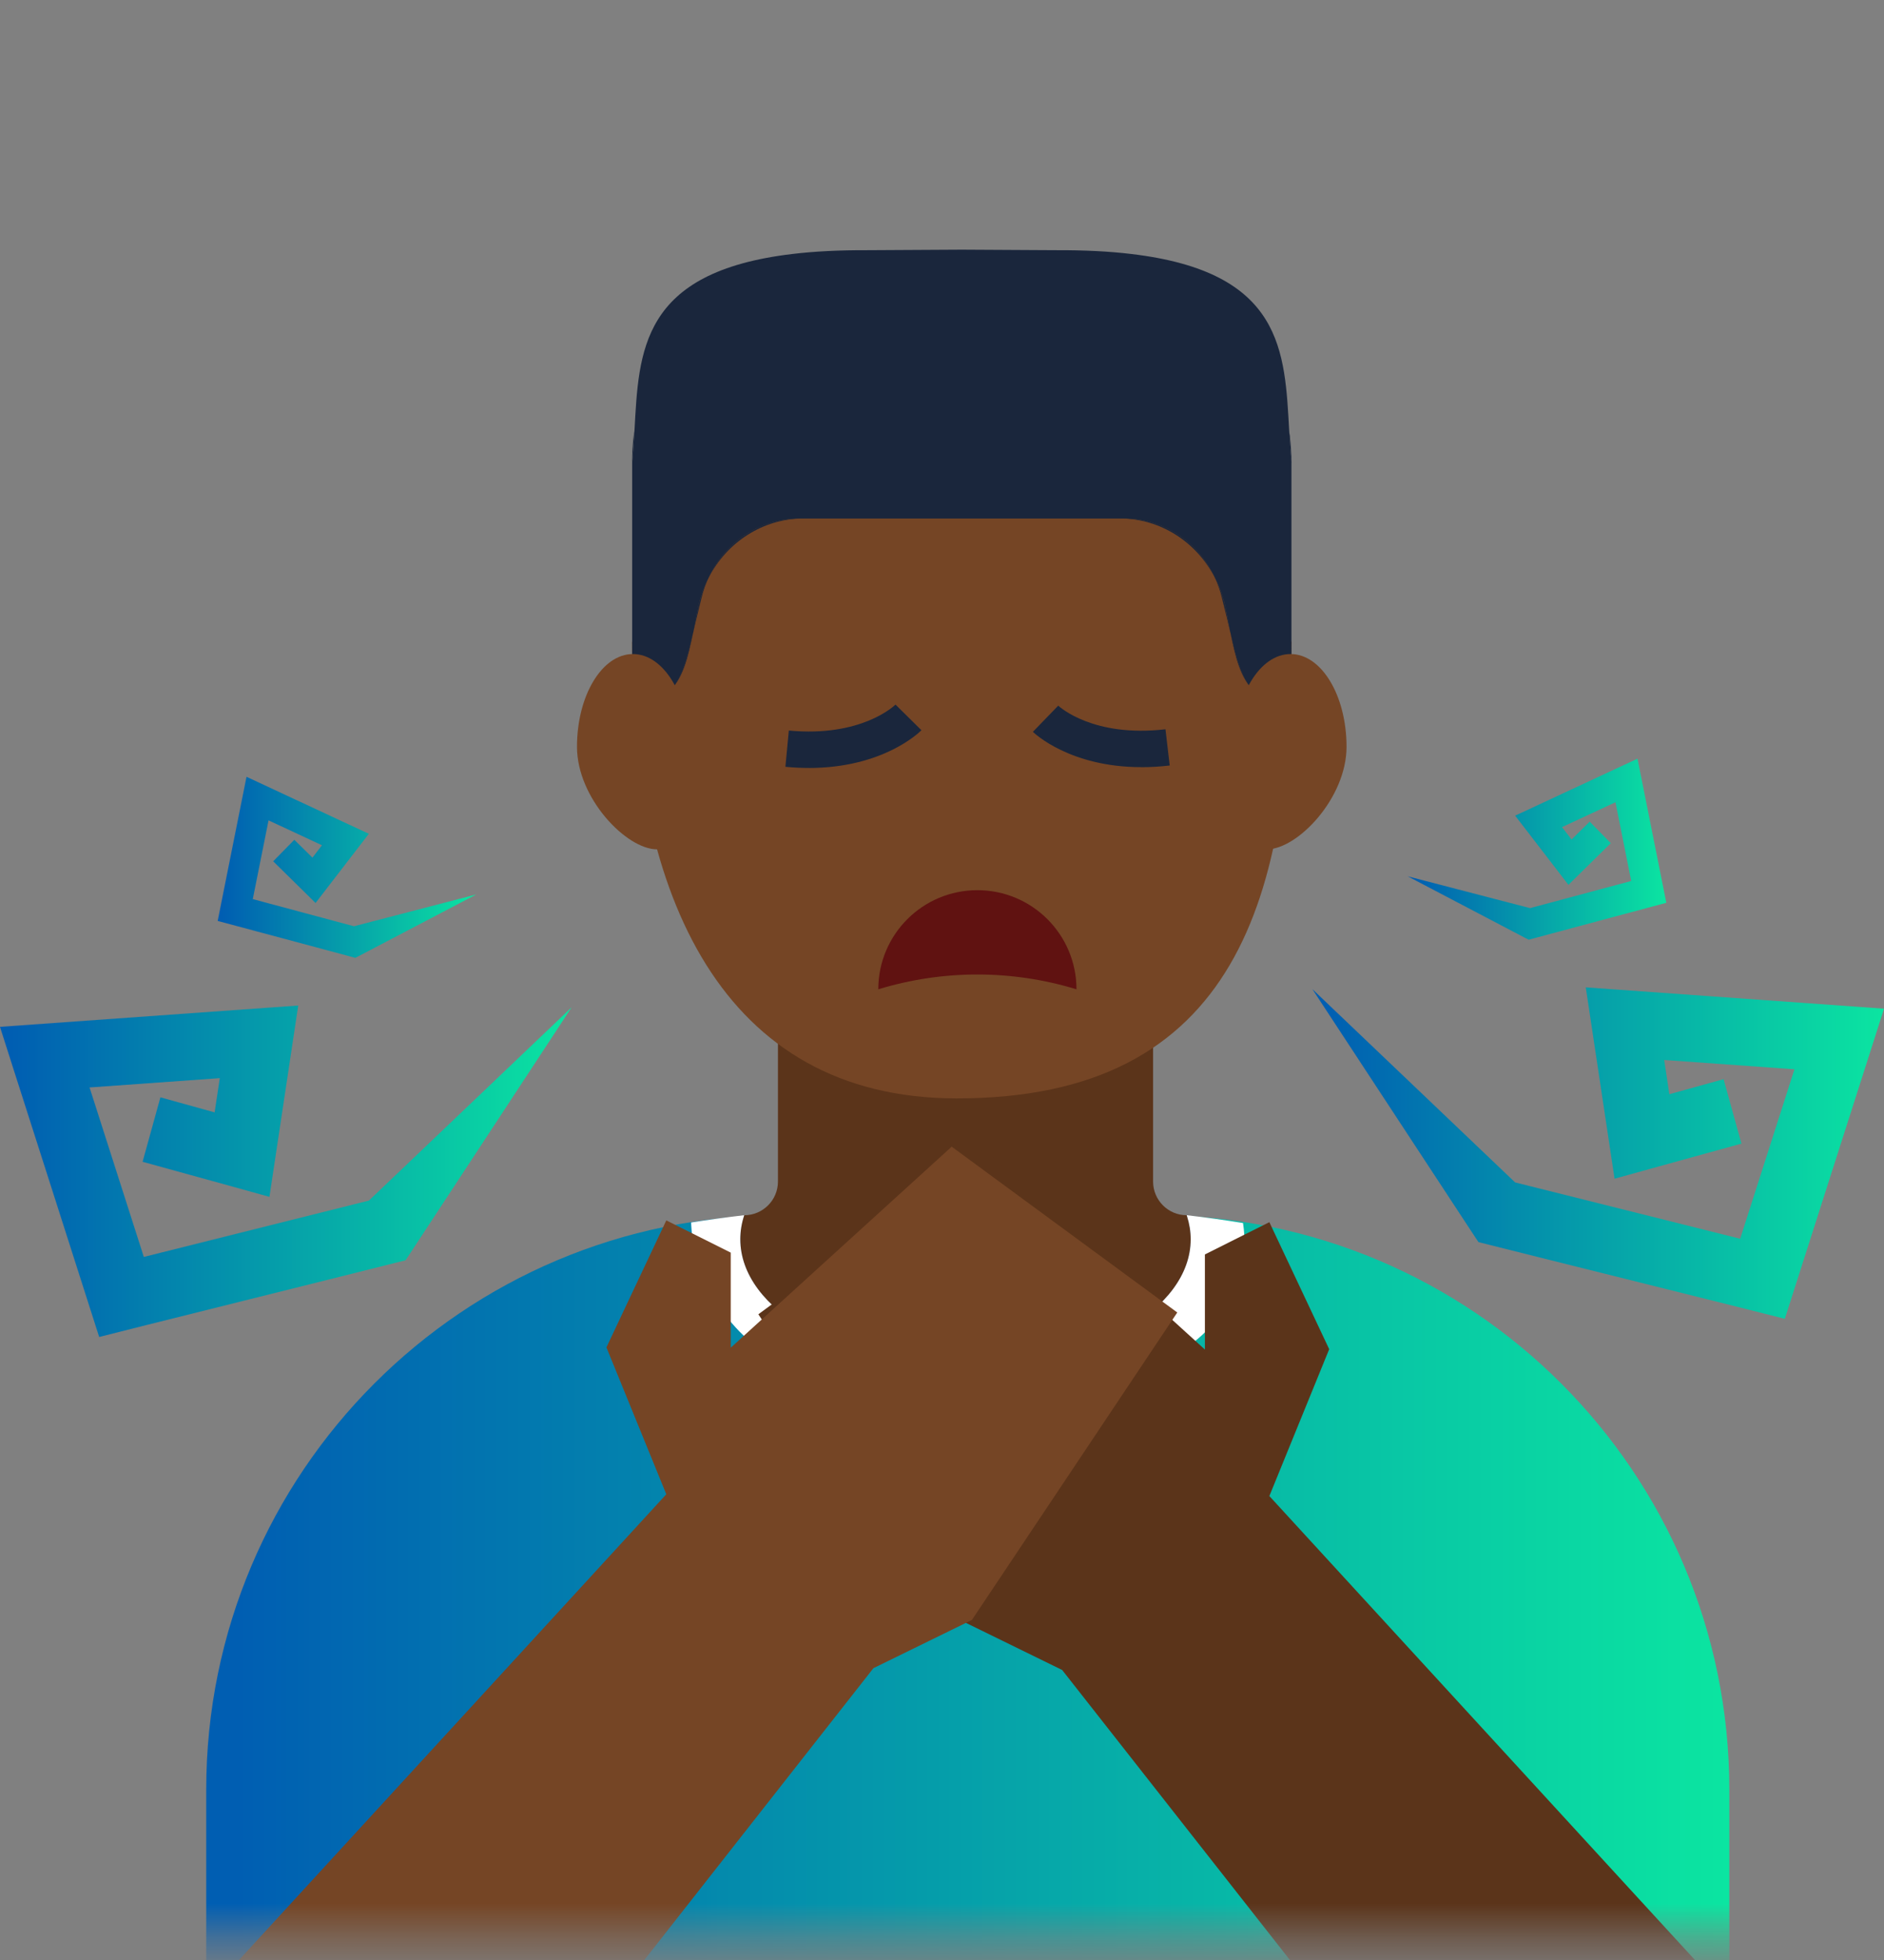 <svg width="50" height="52" viewBox="0 0 50 52" fill="none" xmlns="http://www.w3.org/2000/svg">
<rect x="0" y="0" width="50" height="52" fill="#808080" stroke="none"/>
<mask id="mask0_616_3144" style="mask-type:luminance" maskUnits="userSpaceOnUse" x="3" y="0" width="45" height="52">
<path d="M47.45 0H3.213V51.438H47.45V0Z" fill="white"/>
</mask>
<g mask="url(#mask0_616_3144)">
<path d="M45.895 47.479V57.059H5.473V47.479C5.473 39.062 12.297 32.24 20.713 32.24H30.655C39.072 32.24 45.895 39.062 45.895 47.479Z" fill="url(#paint0_linear_616_3144)"/>
<path d="M19.752 32.24H31.494L32.066 33.049L30.221 35.861L24.522 37.175L20.261 35.217L19.236 32.727L19.752 32.24Z" fill="#1A263C"/>
<path d="M31.6 32.879C31.6 34.756 28.924 36.277 25.623 36.277C22.323 36.277 19.647 34.756 19.647 32.879C19.647 32.661 19.683 32.447 19.752 32.241C20 32.241 20.221 32.141 20.384 31.979C20.546 31.818 20.646 31.594 20.646 31.347V23.805C20.646 23.713 20.721 23.635 20.815 23.635H30.433C30.526 23.635 30.602 23.713 30.602 23.805V31.347C30.602 31.84 31.002 32.241 31.494 32.241C31.497 32.25 31.5 32.26 31.503 32.269C31.566 32.466 31.6 32.671 31.6 32.879Z" fill="#5B341A"/>
<path d="M34.274 17.032C34.274 23.72 32.877 29.153 25.375 29.141C19.147 29.131 16.775 23.72 16.775 17.032L17.712 15.342L17.918 9.887L30.732 11.262L33.336 15.22L34.274 17.032Z" fill="#754525"/>
<path d="M16.819 11.549C16.824 11.51 16.828 11.471 16.836 11.433C16.82 11.714 16.802 11.995 16.775 12.273C16.775 12.028 16.789 11.786 16.819 11.549Z" fill="#1A263C"/>
<path d="M17.622 18.452C17.667 18.422 17.707 18.387 17.747 18.352C17.708 18.388 17.667 18.422 17.622 18.452Z" fill="#1A263C"/>
<path d="M17.997 18.033C18.178 17.713 18.279 17.285 18.395 16.785C18.258 17.474 18.113 18.029 17.748 18.352C17.846 18.263 17.928 18.156 17.997 18.033Z" fill="#1A263C"/>
<path d="M21.208 13.755H21.328C20.25 13.755 19.29 14.382 18.802 15.337C19.24 14.384 20.167 13.755 21.208 13.755Z" fill="#1A263C"/>
<path d="M32.575 16.384C32.6 16.518 32.627 16.648 32.65 16.774C32.623 16.657 32.595 16.537 32.565 16.412L32.428 15.858C32.383 15.672 32.319 15.497 32.242 15.329C32.374 15.582 32.471 15.859 32.529 16.153L32.574 16.384H32.575Z" fill="#1A263C"/>
<path d="M34.274 12.273V18.665C34.071 18.665 33.897 18.642 33.745 18.597C33.714 18.588 33.686 18.578 33.658 18.569C33.544 18.527 33.446 18.472 33.358 18.404C33.232 18.306 33.132 18.181 33.05 18.034C32.871 17.714 32.769 17.285 32.654 16.786C32.651 16.783 32.651 16.78 32.65 16.775C32.626 16.649 32.6 16.519 32.575 16.385L32.53 16.154C32.472 15.861 32.375 15.583 32.243 15.33C31.805 14.383 30.879 13.757 29.841 13.757H21.209C20.167 13.757 19.24 14.386 18.802 15.338C18.673 15.589 18.576 15.862 18.52 16.154L18.475 16.385C18.45 16.519 18.423 16.649 18.4 16.775C18.398 16.778 18.398 16.783 18.396 16.786C18.28 17.285 18.179 17.714 17.998 18.034C17.901 18.206 17.782 18.346 17.625 18.452L17.393 18.569C17.364 18.578 17.335 18.59 17.304 18.597L16.777 18.665V12.273C16.805 11.995 16.822 11.716 16.838 11.433C16.956 9.321 16.994 7.214 21.033 6.738C21.613 6.668 22.277 6.635 23.035 6.638L25.526 6.624L28.018 6.638C28.776 6.635 29.438 6.668 30.018 6.738C34.065 7.214 34.095 9.327 34.215 11.442C34.231 11.721 34.248 11.998 34.276 12.272L34.274 12.273Z" fill="#1A263C"/>
<path d="M18.519 16.153C18.575 15.861 18.672 15.589 18.801 15.337C18.725 15.502 18.664 15.676 18.619 15.858L18.483 16.413C18.453 16.537 18.425 16.658 18.398 16.774C18.422 16.648 18.448 16.518 18.473 16.384L18.518 16.153H18.519Z" fill="#1A263C"/>
<path d="M32.243 15.329C31.755 14.379 30.797 13.755 29.722 13.755H29.841C30.88 13.755 31.805 14.381 32.243 15.329Z" fill="#1A263C"/>
<path d="M33.05 18.033C33.108 18.135 33.174 18.226 33.251 18.305C32.923 17.976 32.784 17.442 32.654 16.785C32.771 17.285 32.872 17.713 33.05 18.033Z" fill="#1A263C"/>
<path d="M33.251 18.304C33.285 18.339 33.32 18.374 33.359 18.403C33.32 18.373 33.285 18.34 33.251 18.304Z" fill="#1A263C"/>
<path d="M34.274 12.273C34.246 11.999 34.229 11.722 34.212 11.443C34.218 11.479 34.224 11.513 34.229 11.549C34.257 11.786 34.274 12.028 34.274 12.273Z" fill="#1A263C"/>
<path d="M18.281 19.813C18.281 21.172 18.258 22.534 17.439 22.534C16.62 22.534 15.313 21.173 15.313 19.813C15.313 18.453 15.977 17.352 16.797 17.352C17.617 17.352 18.282 18.454 18.282 19.813H18.281Z" fill="#754525"/>
<path d="M35.736 19.813C35.736 21.172 34.439 22.534 33.619 22.534C32.799 22.534 32.767 21.173 32.767 19.813C32.767 18.453 33.431 17.352 34.251 17.352C35.071 17.352 35.736 18.454 35.736 19.813Z" fill="#754525"/>
<path d="M32.611 34.537C31.939 35.734 30.246 36.988 26.149 37.18C22.253 37.361 20.303 36.206 19.326 34.988C18.323 33.744 18.343 32.435 18.343 32.435V32.433C18.806 32.36 19.276 32.296 19.752 32.24C19.683 32.446 19.647 32.66 19.647 32.878C19.647 34.755 22.321 36.276 25.623 36.276C28.925 36.276 31.6 34.755 31.6 32.878C31.6 32.67 31.566 32.465 31.503 32.268C31.5 32.259 31.497 32.249 31.494 32.24C32 32.299 32.498 32.368 32.989 32.448C33.048 32.825 33.101 33.665 32.611 34.537Z" fill="white"/>
<path d="M45.295 52.341L33.688 39.691L35.276 35.795L33.688 32.425L31.977 33.281V35.804L26.112 30.471L20.126 34.869L25.576 43.027L28.189 44.306L34.91 52.862L45.295 52.341Z" fill="#5B341A"/>
<path d="M6.075 52.293L17.683 39.644L16.094 35.747L17.683 32.378L19.393 33.233V35.756L25.257 30.422L31.244 34.821L25.794 42.978L23.18 44.258L16.461 52.814L6.075 52.293Z" fill="#754525"/>
</g>
<path d="M50 26.762L49.657 27.836C49.49 28.346 47.479 34.649 47.368 34.989C47.15 34.927 40.001 33.15 39.565 33.036L39.237 32.954L39.098 32.744L34.829 26.242L40.21 31.37L46.183 32.865L47.623 28.369L44.167 28.122L44.303 29.03L45.743 28.631L46.216 30.341L43.812 31.005L42.849 31.272C42.653 29.979 42.278 27.485 42.085 26.195C43.634 26.305 48.451 26.65 50 26.761V26.762Z" fill="url(#paint1_linear_616_3144)"/>
<path d="M28.569 26.247C28.569 24.794 27.392 23.617 25.939 23.617C24.486 23.617 23.309 24.794 23.309 26.247C25.023 25.723 26.855 25.723 28.569 26.247Z" fill="#601211"/>
<path d="M21.462 20.374C21.267 20.374 21.06 20.365 20.844 20.344L20.935 19.382C22.854 19.563 23.729 18.729 23.766 18.693L24.454 19.373C24.41 19.418 23.45 20.375 21.462 20.375V20.374Z" fill="#1A263C"/>
<path d="M30.292 20.353C28.395 20.353 27.456 19.458 27.412 19.416L28.085 18.721C28.122 18.756 29.015 19.571 30.931 19.348L31.043 20.309C30.778 20.34 30.528 20.354 30.293 20.354L30.292 20.353Z" fill="#1A263C"/>
<path d="M43.458 20.129L43.558 20.628C43.604 20.865 44.192 23.794 44.223 23.952C44.124 23.975 40.913 24.841 40.717 24.892L40.57 24.931L40.468 24.879L37.359 23.249L40.606 24.093L43.291 23.373L42.873 21.284L41.455 21.944L41.708 22.272L42.189 21.799L42.749 22.37L41.947 23.159L41.625 23.476C41.265 23.008 40.57 22.107 40.211 21.64C40.846 21.344 42.823 20.424 43.458 20.128V20.129Z" fill="url(#paint2_linear_616_3144)"/>
<path d="M0 27.244L0.343 28.318C0.51 28.828 2.521 35.131 2.632 35.471C2.85 35.409 9.999 33.632 10.435 33.518L10.763 33.436L10.902 33.226L15.171 26.724L9.79 31.852L3.817 33.347L2.377 28.851L5.833 28.604L5.696 29.512L4.257 29.113L3.784 30.823L6.188 31.486L7.151 31.754C7.346 30.461 7.722 27.967 7.915 26.677C6.366 26.787 1.549 27.132 0 27.243L0 27.244Z" fill="url(#paint3_linear_616_3144)"/>
<path d="M6.542 20.61L6.442 21.109C6.396 21.346 5.808 24.274 5.777 24.433C5.876 24.456 9.087 25.322 9.283 25.373L9.43 25.412L9.532 25.36L12.641 23.73L9.394 24.574L6.709 23.854L7.127 21.765L8.545 22.425L8.292 22.753L7.811 22.28L7.25 22.851L8.053 23.64L8.375 23.957C8.735 23.489 9.43 22.588 9.789 22.121C9.154 21.825 7.177 20.905 6.542 20.609V20.61Z" fill="url(#paint4_linear_616_3144)"/>
<defs>
<linearGradient id="paint0_linear_616_3144" x1="5.473" y1="44.65" x2="45.895" y2="44.65" gradientUnits="userSpaceOnUse">
<stop offset="0.02" stop-color="#005EB2"/>
<stop offset="1" stop-color="#0BE5A1"/>
</linearGradient>
<linearGradient id="paint1_linear_616_3144" x1="34.83" y1="30.593" x2="50" y2="30.593" gradientUnits="userSpaceOnUse">
<stop offset="0.02" stop-color="#005EB2"/>
<stop offset="1" stop-color="#0BE5A1"/>
</linearGradient>
<linearGradient id="paint2_linear_616_3144" x1="37.359" y1="22.53" x2="44.223" y2="22.53" gradientUnits="userSpaceOnUse">
<stop offset="0.02" stop-color="#005EB2"/>
<stop offset="1" stop-color="#0BE5A1"/>
</linearGradient>
<linearGradient id="paint3_linear_616_3144" x1="0" y1="31.074" x2="15.17" y2="31.074" gradientUnits="userSpaceOnUse">
<stop offset="0.02" stop-color="#005EB2"/>
<stop offset="1" stop-color="#0BE5A1"/>
</linearGradient>
<linearGradient id="paint4_linear_616_3144" x1="5.777" y1="23.011" x2="12.641" y2="23.011" gradientUnits="userSpaceOnUse">
<stop offset="0.02" stop-color="#005EB2"/>
<stop offset="1" stop-color="#0BE5A1"/>
</linearGradient>
</defs>
</svg>
